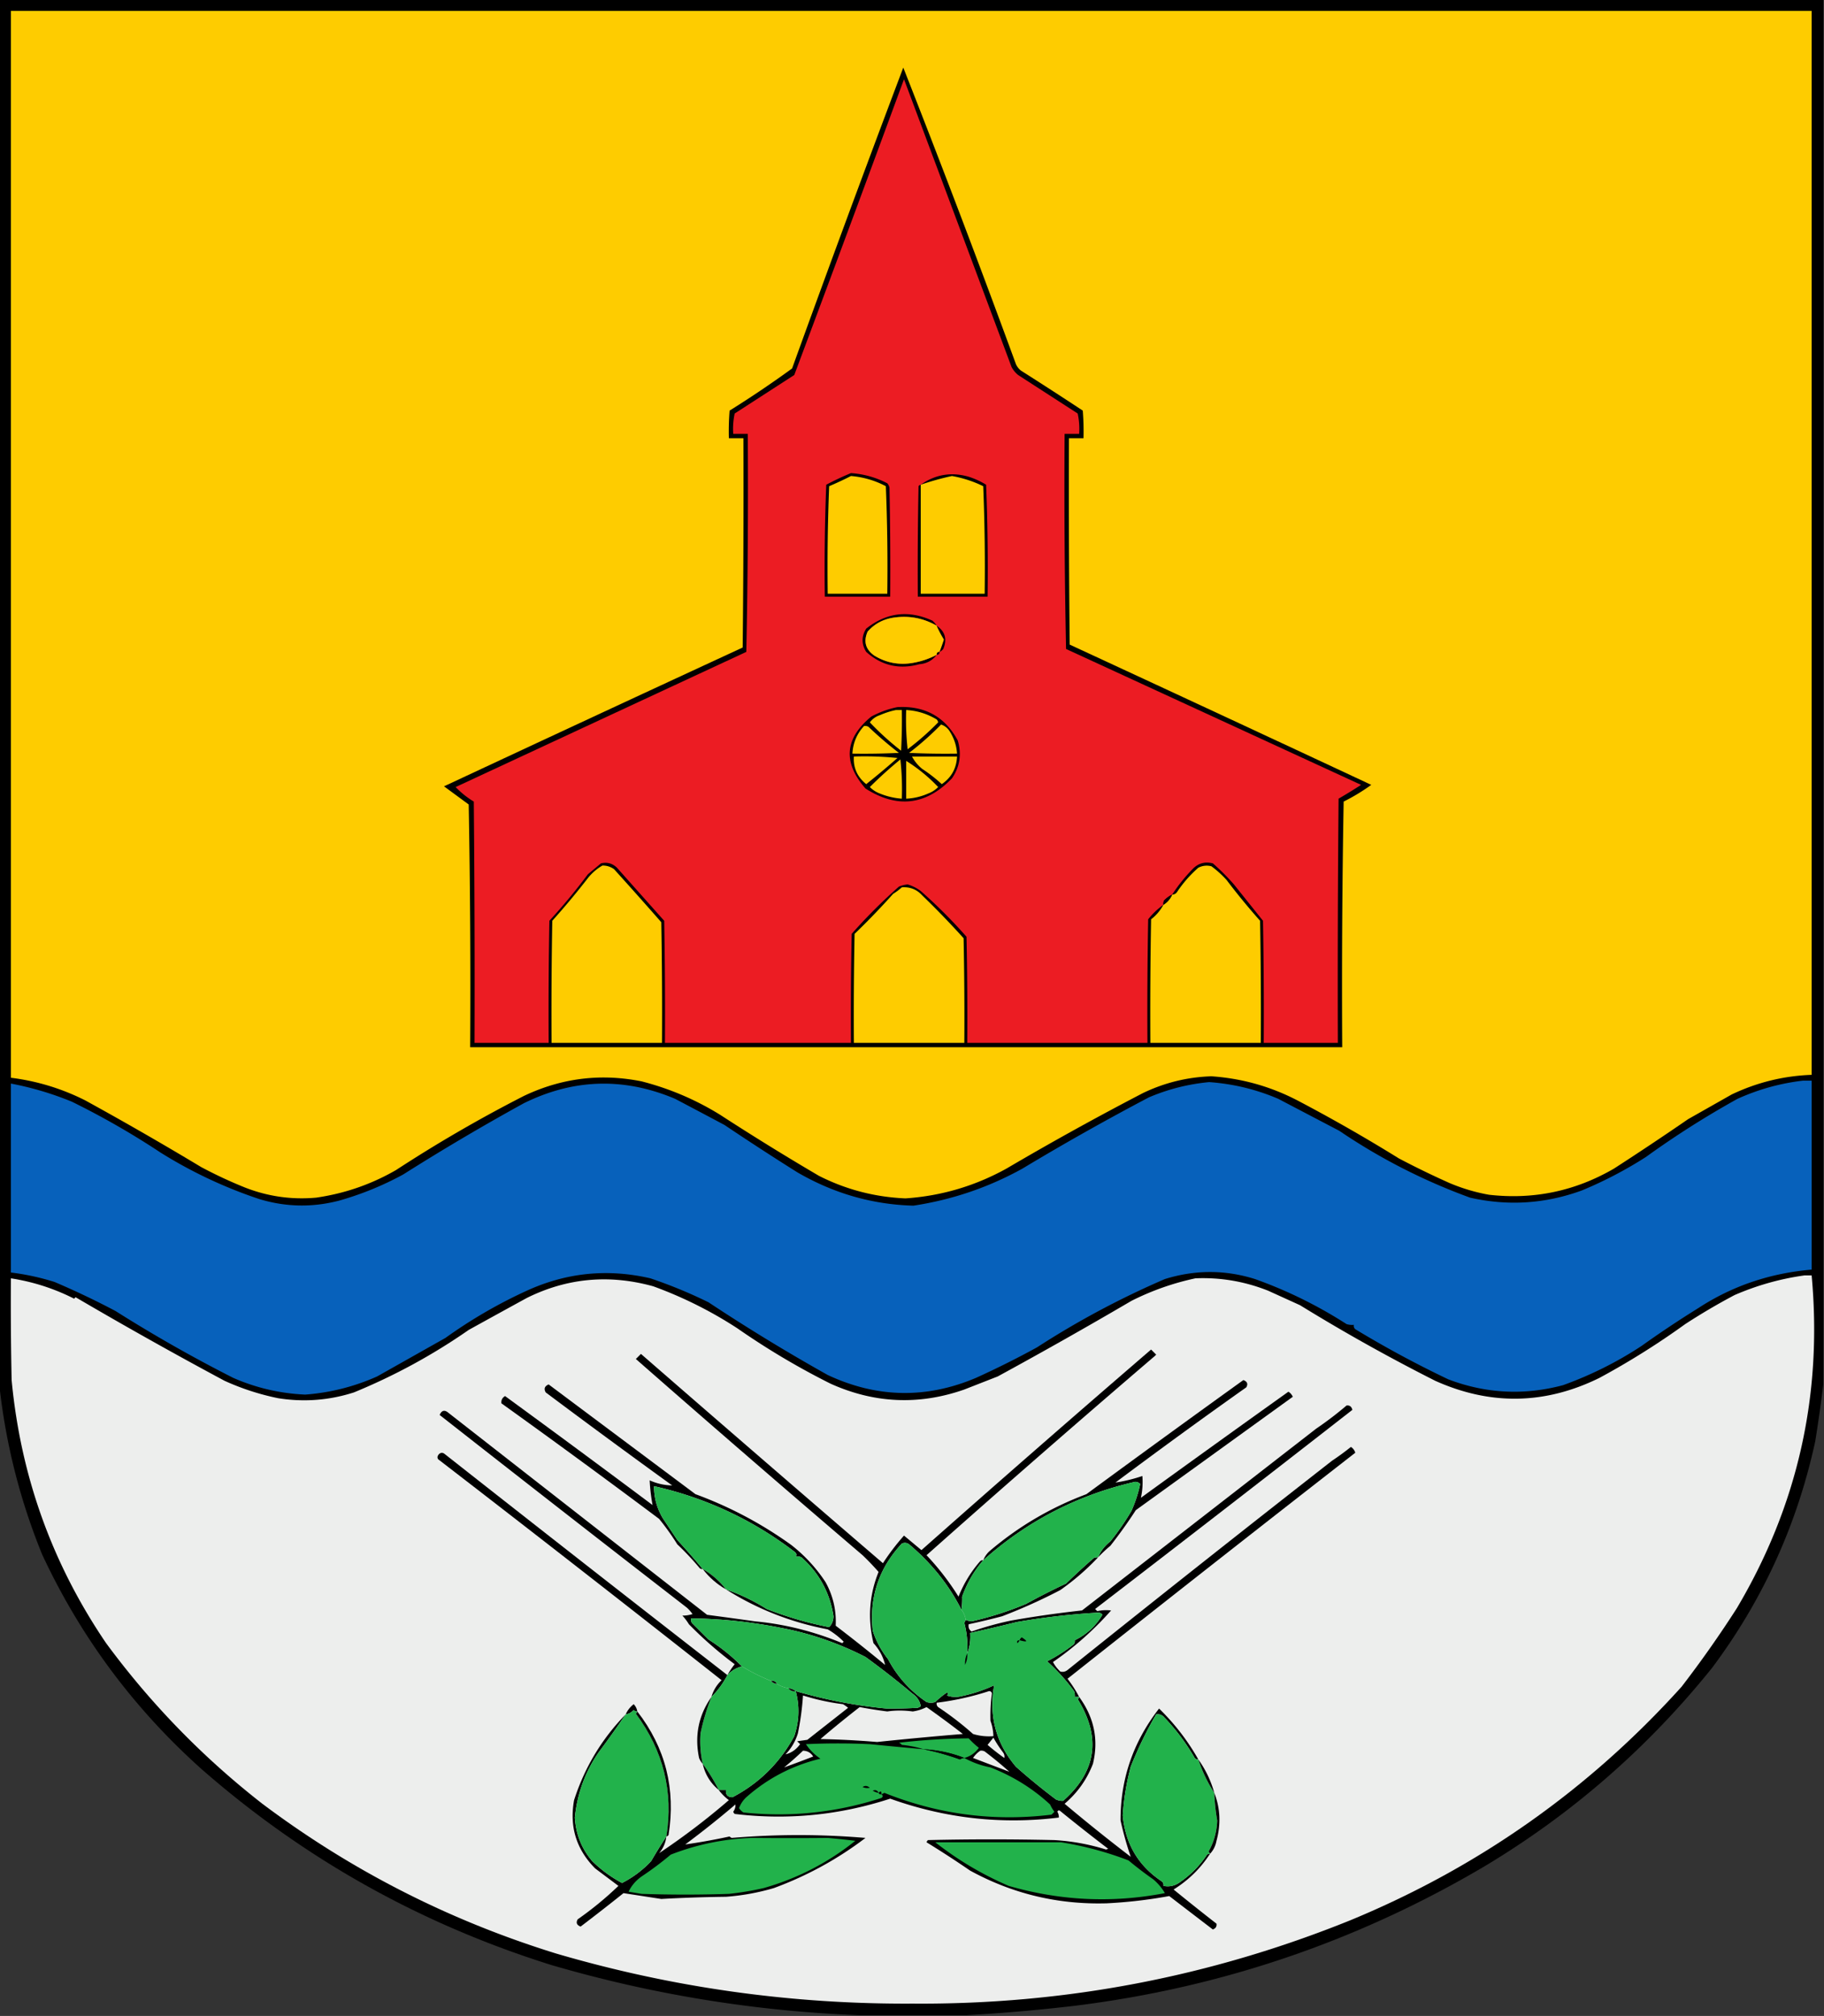 <svg xmlns="http://www.w3.org/2000/svg" width="1255" height="1387" style="shape-rendering:geometricPrecision;text-rendering:geometricPrecision;image-rendering:optimizeQuality;fill-rule:evenodd;clip-rule:evenodd"><rect width="100%" height="100%" fill="#333333" stroke="none"/><path style="opacity:1" d="M-.5-.5h1255v953c-1.57 12.89-3.41 25.89-5.5 39-12.41 57.32-36.08 109.32-71 156-44.18 54.95-96.35 100.45-156.5 136.5-87.265 51.53-181.265 83.53-282 96a1211.816 1211.816 0 0 1-75 6.5h-73c-71.963-2.75-142.63-14.25-212-34.5-90.184-28.24-170.517-73.24-241-135-46.604-41.73-83.104-90.89-109.5-147.5-15.352-37.74-25.186-76.743-29.5-117V-.5z"/><path style="opacity:1" fill="#fecc00" d="M7.5 7.5h1239v732c-19.27.7-37.6 5.2-55 13.5l-30 17a2082.84 2082.84 0 0 1-51 34c-26.65 15.495-55.32 21.495-86 18-9.3-1.657-18.3-4.324-27-8a585.77 585.77 0 0 1-35-17 1125.456 1125.456 0 0 0-70-40c-18.498-9.577-38.165-15.077-59-16.5-16.465.533-32.132 4.366-47 11.5a2070.304 2070.304 0 0 0-94 52c-21.672 11.999-44.839 18.832-69.5 20.5-21.005-.876-40.838-6.042-59.5-15.5a1772.6 1772.6 0 0 1-68-42c-16.802-10.399-34.802-18.065-54-23-28.113-5.644-55.113-2.31-81 10a960.201 960.201 0 0 0-88 51c-17.081 9.857-35.415 16.19-55 19-16.88 1.515-33.214-.818-49-7a306.124 306.124 0 0 1-30-14 2346.865 2346.865 0 0 0-80-46c-16.094-8.086-33.094-13.253-51-15.5V7.5z"/><path style="opacity:1" d="M621.5 46.5a9064.799 9064.799 0 0 1 77.5 204 11.532 11.532 0 0 0 3.5 4.5 2834 2834 0 0 1 42.5 27.5c.5 6.325.666 12.658.5 19h-10c-.167 47.335 0 94.668.5 142A58832.997 58832.997 0 0 1 943.5 540a136.77 136.77 0 0 1-19 11.5c-1 56.329-1.333 112.663-1 169h-600c.333-55.671 0-111.337-1-167l-17-12.5A56882.083 56882.083 0 0 1 511 445.5c.5-47.999.667-95.999.5-144h-10c-.166-6.342 0-12.675.5-19a730.534 730.534 0 0 0 43-29 15251.462 15251.462 0 0 1 76.5-207z"/><path style="opacity:1" fill="#ec1c23" d="M806.5 615.5c-2.016.956-3.849 2.29-5.5 4a4.934 4.934 0 0 0-.5 3 49.664 49.664 0 0 0-10.5 10 3610.88 3610.88 0 0 0-.5 85h-124c.167-24.336 0-48.669-.5-73a351.248 351.248 0 0 0-31.5-31.5c-2.774-2.054-5.774-3.554-9-4.5a20.2 20.2 0 0 0-6 1.5 373.888 373.888 0 0 0-32.5 32.5c-.5 24.998-.667 49.998-.5 75h-128c.167-28.002 0-56.002-.5-84a44090.96 44090.96 0 0 1-32.5-36.5c-3.123-3.02-6.79-4.02-11-3l-9 7.5a408.538 408.538 0 0 1-26.5 32c-.5 27.998-.667 55.998-.5 84h-51c.167-55.334 0-110.668-.5-166a60.666 60.666 0 0 1-12.5-10 988874.301 988874.301 0 0 1 200-93c1-49.996 1.333-99.996 1-150h-10a49.87 49.87 0 0 1 1-14l41-26.5A36996.583 36996.583 0 0 0 622 54.5l74 198a17.842 17.842 0 0 0 4.5 5.5l41 26.5a49.87 49.87 0 0 1 1 14h-10c-.333 49.338 0 98.671 1 148l203 93.5a365.73 365.73 0 0 1-15.5 9.5c-.5 55.999-.667 111.999-.5 168h-51c.167-28.002 0-56.002-.5-84l-20-25a148.77 148.77 0 0 0-14.5-14.5c-5.475-1.402-10.142-.069-14 4-5.314 5.463-9.981 11.296-14 17.5z"/><path style="opacity:1" d="M585.5 325.5c8.851.628 17.185 2.962 25 7a6.802 6.802 0 0 1 1.5 3c.5 24.998.667 49.998.5 75h-45a1483 1483 0 0 1 1-77 194.627 194.627 0 0 1 17-8zM633.5 333.5c10.056-7.092 21.056-8.926 33-5.5a54.18 54.18 0 0 1 12 5.5 1502.221 1502.221 0 0 1 1 77h-48c-.167-25.336 0-50.669.5-76 .383-.556.883-.889 1.5-1z"/><path style="opacity:1" fill="#fecc00" d="M585.5 327.5c8.446.703 16.446 3.036 24 7 1 24.658 1.333 49.324 1 74h-41c-.333-24.676 0-49.342 1-74a224.432 224.432 0 0 0 15-7zM633.5 333.5a187.06 187.06 0 0 1 21.5-6 81.042 81.042 0 0 1 21.5 7c1 24.658 1.333 49.324 1 74h-44v-75z"/><path style="opacity:1" d="M644.5 430.5c-9.329-5.331-19.329-7.164-30-5.5-6.99 1.102-12.824 4.269-17.5 9.5-2.991 6.743-1.491 12.243 4.5 16.5 8.299 5.094 17.299 6.76 27 5 5.688-1.021 11.021-2.854 16-5.5-2.94 3.924-6.94 6.091-12 6.5-13.787 3.778-25.954.945-36.5-8.5-3.333-5.333-3.333-10.667 0-16 13.965-11.097 29.132-12.93 45.5-5.5a14.698 14.698 0 0 1 3 3.5z"/><path style="opacity:1" fill="#fecc00" d="M644.5 430.5a76.546 76.546 0 0 0 5 9.5 151.28 151.28 0 0 1-3 8.5c-1.333 0-2 .667-2 2-4.979 2.646-10.312 4.479-16 5.5-9.701 1.76-18.701.094-27-5-5.991-4.257-7.491-9.757-4.5-16.5 4.676-5.231 10.51-8.398 17.5-9.5 10.671-1.664 20.671.169 30 5.5z"/><path style="opacity:1" d="M644.5 430.5c5.828 4.018 7.328 9.351 4.5 16-.708.881-1.542 1.547-2.5 2a151.28 151.28 0 0 0 3-8.5 76.546 76.546 0 0 1-5-9.5zM646.5 448.5c0 1.333-.667 2-2 2 0-1.333.667-2 2-2zM617.5 486.5c18.897-1.015 32.73 6.652 41.5 23 2.744 9.402 1.411 18.068-4 26-17.84 18.566-37.673 20.9-59.5 7-15.694-17.933-14.361-34.433 4-49.5 5.821-3.103 11.821-5.27 18-6.5z"/><path style="opacity:1" fill="#fecc00" d="M616.5 488.5h4c.166 9.339 0 18.673-.5 28a193.686 193.686 0 0 1-21.5-19.5c1.774-2.393 4.107-4.059 7-5 3.661-1.593 7.328-2.759 11-3.5zM623.5 488.5c7.515.42 14.515 2.586 21 6.5a3.943 3.943 0 0 1 1 2 185.627 185.627 0 0 1-21 18.5 183.078 183.078 0 0 1-1-27zM647.5 498.5c2.216.703 4.049 2.036 5.5 4 3.272 4.87 5.106 10.203 5.5 16-11.005.167-22.005 0-33-.5a206.163 206.163 0 0 0 22-19.5zM594.5 499.5a4.934 4.934 0 0 1 3 .5 268.433 268.433 0 0 0 21 18c-10.661.5-21.328.667-32 .5.41-7.333 3.076-13.666 8-19zM587.5 520.5a225.771 225.771 0 0 1 30 1 529.048 529.048 0 0 1-21.5 18c-6.143-4.945-8.976-11.278-8.5-19zM627.5 520.5h31c-.393 8.124-3.893 14.457-10.5 19a105.444 105.444 0 0 0-13.5-10.5c-2.947-2.436-5.28-5.269-7-8.5zM619.5 522.5c.993 8.818 1.327 17.818 1 27a49.196 49.196 0 0 1-15-3.5c-2.71-1.015-5.043-2.515-7-4.5a280.11 280.11 0 0 1 21-19zM623.5 523.5a111.445 111.445 0 0 1 22 18c-1.957 1.985-4.29 3.485-7 4.5a41.78 41.78 0 0 1-15 3.5v-26zM414.5 595.5c2.925-.04 5.591.793 8 2.5a3052.205 3052.205 0 0 1 32.5 36.5c.5 27.665.667 55.331.5 83h-76c-.167-28.002 0-56.002.5-84a533.952 533.952 0 0 0 25-30c2.775-3.28 5.942-5.946 9.5-8zM800.5 622.5c2.743-1.739 4.743-4.073 6-7 1.517-.011 2.684-.677 3.5-2a84.943 84.943 0 0 1 14.5-16.5c2.866-1.457 5.866-1.79 9-1a69.989 69.989 0 0 1 10.5 9.5 459.141 459.141 0 0 0 23 28c.5 27.998.667 55.998.5 84h-76c-.167-28.335 0-56.669.5-85 3.541-2.758 6.374-6.091 8.5-10zM620.5 610.5c5.584-.418 10.251 1.415 14 5.5a591.752 591.752 0 0 1 28.5 29.5c.5 23.998.667 47.998.5 72h-76c-.167-25.002 0-50.002.5-75a514.415 514.415 0 0 0 26.5-27.5 42.689 42.689 0 0 0 6-4.5z"/><path style="opacity:1" d="M806.5 615.5c-1.257 2.927-3.257 5.261-6 7a4.934 4.934 0 0 1 .5-3c1.651-1.71 3.484-3.044 5.5-4z"/><path style="opacity:1" fill="#0761bb" d="M1240.5 743.5h6v130c-28.77 2.477-54.77 11.31-78 26.5a722.415 722.415 0 0 0-39 26c-16.83 11.083-34.83 20.083-54 27-26.79 7.163-53.13 5.83-79-4a723.503 723.503 0 0 1-64-34.5c-.886-.825-1.219-1.825-1-3a12.93 12.93 0 0 1-5-.5 307.297 307.297 0 0 0-63-31c-20.523-6.448-41.19-6.448-62 0a596.14 596.14 0 0 0-88 47 616.694 616.694 0 0 1-42 21c-34.253 14.49-68.253 13.824-102-2a1281.405 1281.405 0 0 1-82-50 328.672 328.672 0 0 0-40-16.5c-29.37-6.796-57.703-3.963-85 8.5a333.794 333.794 0 0 0-56 32.5c-15.629 8.817-31.296 17.65-47 26.5-15.77 7.034-32.27 11.201-49.5 12.5-17.273-.778-33.773-4.611-49.5-11.5a985.997 985.997 0 0 1-81-46 552.873 552.873 0 0 0-42-20 167.368 167.368 0 0 0-30-6.5v-130c14.518 2.779 28.518 6.945 42 12.5a549.34 549.34 0 0 1 61 35 316.797 316.797 0 0 0 68 32c18.244 5.505 36.577 5.838 55 1 15.44-4.396 30.107-10.396 44-18a1571.146 1571.146 0 0 1 83-49c34.187-16.857 68.853-17.857 104-3a6539.919 6539.919 0 0 1 34 18 1964.72 1964.72 0 0 0 50 32.5c25.054 14.585 51.721 22.251 80 23 26.619-4.039 51.619-12.539 75-25.5a1744.999 1744.999 0 0 1 87-49c13.259-5.653 27.092-9.153 41.5-10.5 16.57 1.198 32.403 5.032 47.5 11.5 13.974 7.321 27.974 14.654 42 22 28.024 19.013 58.024 34.346 90 46 26.16 5.895 51.83 4.228 77-5a281.84 281.84 0 0 0 44-23 624.29 624.29 0 0 1 63-40c14.39-6.513 29.39-10.68 45-12.5z"/><path style="opacity:1" fill="#edeeed" d="M1241.5 877.5h5c7.56 82.088-9.61 158.42-51.5 229a765.01 765.01 0 0 1-38 54c-63.67 70.6-139.51 124.1-227.5 160.5-96.568 39.09-197.068 58.26-301.5 57.5-83.557.5-165.39-11-245.5-34.5-73.558-22.78-140.892-57.11-202-103-40.895-31.89-76.728-68.73-107.5-110.5-37.12-54.61-58.787-114.95-65-181-.5-23.331-.667-46.664-.5-70 15.27 2.368 29.77 7.035 43.5 14l1-1A3082.525 3082.525 0 0 0 154.5 950a171.474 171.474 0 0 0 37 12c17.654 2.784 34.987 1.451 52-4 27.966-11.48 54.299-25.814 79-43a8907.871 8907.871 0 0 1 40-22c27.69-13.744 56.69-16.411 87-8a282.484 282.484 0 0 1 58 29 515.003 515.003 0 0 0 64 38c30.154 13.587 60.821 14.921 92 4 7.678-3.003 15.344-6.003 23-9a3377.552 3377.552 0 0 0 92-52 181.804 181.804 0 0 1 44-15.5c17.151-.74 33.817 2.093 50 8.5 7.368 3.341 14.701 6.674 22 10a1264.331 1264.331 0 0 0 93 52c38 17.063 75.67 16.396 113-2a536.32 536.32 0 0 0 59-37 435.623 435.623 0 0 1 34-20c15.51-6.707 31.51-11.207 48-13.5z"/><path style="opacity:1" d="M676.5 1073.5c-6.337 7.32-11.17 15.66-14.5 25 .095 3.14-.072 6.14-.5 9-8.541-16.97-20.541-31.97-36-45-1.574-1.13-3.241-1.3-5-.5-15.825 16.97-22.492 36.97-20 60 2.3 7.1 5.8 13.6 10.5 19.5 6.294 11.97 15.127 21.8 26.5 29.5 2 .67 4 .67 6 0 2.444-2.4 5.11-4.56 8-6.5 1.006.44 1.006 1.1 0 2 3.284 1.16 6.618 1.32 10 .5 7.89-1.67 15.39-4.17 22.5-7.5-3.725 21.11 1.275 39.78 15 56a433.347 433.347 0 0 0 27.5 22.5c1.665.79 3.331 1.12 5 1 22.934-20.28 26.267-43.61 10-70 .556-.38.889-.88 1-1.5 10.319 14.1 13.486 29.43 9.5 46-4.153 10.8-10.653 19.96-19.5 27.5a1265.339 1265.339 0 0 0 45.5 36.5c-2.777-8.1-5.11-16.43-7-25-.105-28.51 8.728-54.18 26.5-77 10.701 10.42 19.701 22.09 27 35-.996.09-1.829-.25-2.5-1a143.31 143.31 0 0 0-21-28c-1.444-1.66-3.278-2.32-5.5-2a266.93 266.93 0 0 0-17.5 36 171.217 171.217 0 0 0-5.5 33.5c1.766 19.57 10.766 34.74 27 45.5.886.82 1.219 1.82 1 3 4.304.88 8.304-.12 12-3 7.153-4.99 13.153-11.15 18-18.5.594-.46 1.261-.63 2-.5-6.454 9.95-14.787 18.12-25 24.5a1574.74 1574.74 0 0 0 29.5 23.5c.309 1.89-.525 3.22-2.5 4-10.039-7.68-20.039-15.34-30-23a327.699 327.699 0 0 1-43 5c-33.502.96-64.835-6.54-94-22.5a704.777 704.777 0 0 0-30-19.5c.209-.59.543-1.09 1-1.5 29-.67 58-.67 87 0a147.16 147.16 0 0 1 35.5 6.5c.5-.17 1-.33 1.5-.5a1342.376 1342.376 0 0 1-33-26c-.832-.69-1.498-.52-2 .5a6.853 6.853 0 0 1 1 4c-39.518 4.87-78.185.53-116-13-34.872 11.38-70.539 14.88-107 10.5a3.595 3.595 0 0 1-1-1.5c1.14-1.58 1.64-3.24 1.5-5a680.777 680.777 0 0 1-34.5 27.5 426.432 426.432 0 0 0 30.5-5.5c.414.46.914.79 1.5 1a545.63 545.63 0 0 1 92 0c-19.179 14.59-40.179 26.09-63 34.5a156.473 156.473 0 0 1-33 6c-14.908.18-29.741.68-44.5 1.5-8.854-1.36-17.521-2.69-26-4a1481.634 1481.634 0 0 1-29.5 23c-2.674-1-3.341-2.67-2-5a231.876 231.876 0 0 0 28-23l-16-12c-12.961-13.05-17.794-28.72-14.5-47 7.254-22.52 19.087-42.19 35.5-59a624.775 624.775 0 0 1-18.5 26c-9.327 13.47-14.827 28.47-16.5 45 .698 11.45 4.698 21.45 12 30 6.197 6.05 13.03 11.05 20.5 15 7.479-3.8 14.146-8.8 20-15a342.687 342.687 0 0 1 10.5-17c-.5 4.34-2.167 8.17-5 11.5 16.587-11.05 32.587-23.21 48-36.5a34.679 34.679 0 0 1-7-7h5c-.338 3.33 1.162 4.99 4.5 5 18.345-9.62 32.512-23.62 42.5-42 3.433-10.3 3.766-20.63 1-31a333.94 333.94 0 0 0 62.5 12c6.963.09 14.13-.08 21.5-.5.667-.33 1.333-.67 2-1-.467-3.57-2.467-6.57-6-9a573.022 573.022 0 0 0-32-25c-18.696-9.56-38.029-16.23-58-20-21.006-4.16-41.673-6.33-62-6.5a4.939 4.939 0 0 0 .5 3c3.833 3.83 7.667 7.67 11.5 11.5a132.336 132.336 0 0 1 23 18.5c-3.924.96-7.257 2.96-10 6 1.419-2.6 3.085-5.1 5-7.5a267.652 267.652 0 0 1-31.5-27.5 39.546 39.546 0 0 0-4.5-6c2.134.11 4.467-.22 7-1a25.442 25.442 0 0 0-4-4.5 33786.566 33786.566 0 0 1-170-132.5c1.377-3.195 3.377-3.695 6-1.5 59.294 46.32 118.628 92.66 178 139 11.027 1.45 22.027 2.95 33 4.5 20.282 1.88 40.282 6.88 60 15 .333-.33.667-.67 1-1a52.144 52.144 0 0 0-11-8.5c-25.208-4.78-48.541-13.95-70-27.5a138.527 138.527 0 0 1 28 13.5c14.208 5.52 28.541 9.69 43 12.5 1.968-2.1 2.968-4.6 3-7.5-2.498-16.16-9.831-29.66-22-40.5-1.232-.64-2.565-.81-4-.5.836-1.24.503-2.41-1-3.5-28.813-22-60.98-37-96.5-45-.031 7.82 1.969 15.16 6 22 3.325 4.99 6.658 9.99 10 15 6.1 6.61 11.933 13.27 17.5 20-.739.13-1.406-.04-2-.5a189.215 189.215 0 0 0-15.5-16.5 170.151 170.151 0 0 0-12.5-17.5A6495.703 6495.703 0 0 0 345 965.5c-.264-2.139.569-3.806 2.5-5a10833.567 10833.567 0 0 1 101.5 75c-1.05-5.6-1.717-11.26-2-17 4.968 2.22 10.135 3.38 15.5 3.5a6445.833 6445.833 0 0 1-87-64c-1.446-2.493-.779-4.327 2-5.5 33.667 25.167 67.333 50.33 101 75.5 23.654 8.68 45.654 20.35 66 35 9.249 7.25 17.083 15.75 23.5 25.5 5.165 9.33 7.498 19.33 7 30a1065.406 1065.406 0 0 1 34 27c-1.294-5.58-3.961-10.58-8-15-4.088-16.75-2.922-33.08 3.5-49a177.313 177.313 0 0 0-11-11.5 15810.726 15810.726 0 0 1-156-135l3.5-3.5a37420.251 37420.251 0 0 0 166.5 144 157.868 157.868 0 0 1 14.5-19c4 3.33 8 6.67 12 10a15281.917 15281.917 0 0 1 158-138l3.5 3.5-1 1a11160.578 11160.578 0 0 0-157 137 179.988 179.988 0 0 1 22 28.5c3.603-9.04 8.603-17.21 15-24.5.594-.46 1.261-.63 2-.5z"/><path style="opacity:1" d="M755.5 1071.5c1.789-4.31 4.623-7.98 8.5-11a176.15 176.15 0 0 0 14.5-21c2.75-6.25 4.75-12.42 6-18.5-.93-.99-2.096-1.49-3.5-1.5-39.616 9.08-74.45 27.08-104.5 54 .889-2.24 2.222-4.24 4-6 19.934-17.07 42.267-30.24 67-39.5a13278.469 13278.469 0 0 1 108-78.5c2.668 1.015 3.334 2.682 2 5a4121.921 4121.921 0 0 0-90 65.5c6.239-.93 12.406-2.43 18.5-4.5.401 5.1.068 10.1-1 15a17055.715 17055.715 0 0 1 101.5-73c1.345.847 2.345 2.013 3 3.5l-108 78a333.333 333.333 0 0 1-17.5 24.5 97.266 97.266 0 0 0-8.5 8z"/><path style="opacity:1" d="M742.5 1167.5h-3a8.43 8.43 0 0 0-.5-4 134.56 134.56 0 0 0-18.5-20.5c6.41-3.25 12.41-7.09 18-11.5.886-.82 1.219-1.82 1-3 8.048-3.88 14.381-9.71 19-17.5-.608-.87-1.441-1.37-2.5-1.5a484.563 484.563 0 0 0-56.5 6.5 1243.87 1243.87 0 0 1-32 7.5c.377 4.95-.289 9.62-2 14a66.304 66.304 0 0 0-2-21c.363-.68.696-1.35 1-2 1.242.54 2.575.88 4 1a222.841 222.841 0 0 0 37.5-12 480.978 480.978 0 0 1 27.5-14 467.946 467.946 0 0 1 19-17.5 4.949 4.949 0 0 1 3-.5 167.737 167.737 0 0 1-26 22.5 375.892 375.892 0 0 1-40 18 484.996 484.996 0 0 1-23 5.5c-.384 2.16.283 3.83 2 5a220.488 220.488 0 0 1 27-7.5 745.232 745.232 0 0 1 49-7c53.691-41.7 107.357-83.36 161-125a243.631 243.631 0 0 0 21-16c2.103-.251 3.437.749 4 3a31118.378 31118.378 0 0 1-177 137l1.5 1.5c2.884-.7 6.051-.87 9.5-.5a221.229 221.229 0 0 1-40 35.5c1.303 2.44 2.97 4.6 5 6.5 1.789.52 3.456.19 5-1a18995.062 18995.062 0 0 1 182-144c4.474-2.97 8.807-6.14 13-9.5 1.474.936 2.474 2.27 3 4a29789.289 29789.289 0 0 0-198 155.5 83.927 83.927 0 0 1 8 12.5zM500.5 1152.5c-2.97 5.65-6.637 10.65-11 15 1.287-4.46 3.62-8.29 7-11.5a21833.847 21833.847 0 0 0-195-152c-.78-1.07-.613-2.24.5-3.5 1.049-1.017 2.216-1.184 3.5-.5 64.89 51.07 129.89 101.9 195 152.5z"/><path style="opacity:1" fill="#22b24b" d="M755.5 1071.5a4.949 4.949 0 0 0-3 .5 467.946 467.946 0 0 0-19 17.5 480.978 480.978 0 0 0-27.5 14 222.841 222.841 0 0 1-37.5 12 12.624 12.624 0 0 1-4-1c-.435-2.66-1.435-4.99-3-7 .428-2.86.595-5.86.5-9 3.33-9.34 8.163-17.68 14.5-25 30.05-26.92 64.884-44.92 104.5-54 1.404.01 2.57.51 3.5 1.5-1.25 6.08-3.25 12.25-6 18.5a176.15 176.15 0 0 1-14.5 21c-3.877 3.02-6.711 6.69-8.5 11zM499.5 1093.5c-4.394-5.73-9.727-10.39-16-14a490.368 490.368 0 0 0-17.5-20c-3.342-5.01-6.675-10.01-10-15-4.031-6.84-6.031-14.18-6-22 35.52 8 67.687 23 96.5 45 1.503 1.09 1.836 2.26 1 3.5 1.435-.31 2.768-.14 4 .5 12.169 10.84 19.502 24.34 22 40.5-.032 2.9-1.032 5.4-3 7.5-14.459-2.81-28.792-6.98-43-12.5a138.527 138.527 0 0 0-28-13.5z"/><path style="opacity:1" fill="#22b04b" d="M661.5 1107.5c1.565 2.01 2.565 4.34 3 7-.304.65-.637 1.32-1 2a66.304 66.304 0 0 1 2 21c1.711-4.38 2.377-9.05 2-14a1243.87 1243.87 0 0 0 32-7.5 484.563 484.563 0 0 1 56.5-6.5c1.059.13 1.892.63 2.5 1.5-4.619 7.79-10.952 13.62-19 17.5.219 1.18-.114 2.18-1 3-5.59 4.41-11.59 8.25-18 11.5a134.56 134.56 0 0 1 18.5 20.5 8.43 8.43 0 0 1 .5 4h3c-.111.62-.444 1.12-1 1.5 16.267 26.39 12.934 49.72-10 70-1.669.12-3.335-.21-5-1a433.347 433.347 0 0 1-27.5-22.5c-13.725-16.22-18.725-34.89-15-56-7.11 3.33-14.61 5.83-22.5 7.5-3.382.82-6.716.66-10-.5 1.006-.9 1.006-1.56 0-2a55.608 55.608 0 0 0-8 6.5c-2 .67-4 .67-6 0-11.373-7.7-20.206-17.53-26.5-29.5-4.7-5.9-8.2-12.4-10.5-19.5-2.492-23.03 4.175-43.03 20-60 1.759-.8 3.426-.63 5 .5 15.459 13.03 27.459 28.03 36 45z"/><path style="opacity:1" d="M483.5 1079.5c6.273 3.61 11.606 8.27 16 14-6.247-3.58-11.58-8.24-16-14z"/><path style="opacity:1" fill="#22b04b" d="M547.5 1163.5c-1.43-1.04-3.097-1.7-5-2-2.943-.48-5.61-1.48-8-3-.787-1.6-2.12-2.27-4-2a140.589 140.589 0 0 1-20-10 132.336 132.336 0 0 0-23-18.5c-3.833-3.83-7.667-7.67-11.5-11.5a4.939 4.939 0 0 1-.5-3c20.327.17 40.994 2.34 62 6.5 19.971 3.77 39.304 10.44 58 20a573.022 573.022 0 0 1 32 25c3.533 2.43 5.533 5.43 6 9-.667.33-1.333.67-2 1-7.37.42-14.537.59-21.5.5a333.94 333.94 0 0 1-62.5-12z"/><path style="opacity:1" d="M701.5 1128.5c.283-.79.783-1.46 1.5-2 4.51 2.87 4.01 3.54-1.5 2zM701.5 1128.5c-.283.79-.783 1.46-1.5 2-.528-1.32-.028-1.98 1.5-2zM665.5 1137.5c.252 2.82-.248 5.49-1.5 8-.193-2.86.307-5.53 1.5-8z"/><path style="opacity:1" fill="#22b24b" d="M510.5 1146.5a140.589 140.589 0 0 0 20 10c1.014 1.17 2.347 1.84 4 2 2.39 1.52 5.057 2.52 8 3 1.135 1.71 2.802 2.38 5 2 2.766 10.37 2.433 20.7-1 31-9.988 18.38-24.155 32.38-42.5 42-3.338-.01-4.838-1.67-4.5-5h-5a122.37 122.37 0 0 0-11-18 70.37 70.37 0 0 1-1.5-21 154.326 154.326 0 0 1 7.5-25c4.363-4.35 8.03-9.35 11-15 2.743-3.04 6.076-5.04 10-6z"/><path style="opacity:1" d="M530.5 1156.5c1.88-.27 3.213.4 4 2-1.653-.16-2.986-.83-4-2zM542.5 1161.5c1.903.3 3.57.96 5 2-2.198.38-3.865-.29-5-2z"/><path style="opacity:1" fill="#edeeed" d="M680.5 1163.5c.997-.03 1.664.47 2 1.5-.847 5.85-1.18 12.19-1 19a32.572 32.572 0 0 1 2 10.5c-4.797.38-9.464-.12-14-1.5a217.856 217.856 0 0 0-24-18.5c-.886-.82-1.219-1.82-1-3 12.368-1.54 24.368-4.2 36-8zM552.5 1166.5c9.199 2.87 18.366 4.87 27.5 6 1.255.71 2.421 1.54 3.5 2.5-9.333 7.33-18.667 14.67-28 22-2.333.33-4.667.67-7 1 .667.67 1.333 1.33 2 2-2.628 3.67-5.962 6.01-10 7 3.982-4.13 6.815-8.96 8.5-14.5a193.38 193.38 0 0 0 3.5-26z"/><path style="opacity:1" d="M489.5 1167.5a154.326 154.326 0 0 0-7.5 25 70.37 70.37 0 0 0 1.5 21c-1.058-1.1-1.892-2.43-2.5-4-3.174-15.35-.341-29.35 8.5-42zM438.5 1177.5c-.996.09-1.829-.25-2.5-1-1.488 1.66-3.321 2.66-5.5 3 1.213-2.73 3.046-5.06 5.5-7 1.372 1.41 2.205 3.08 2.5 5z"/><path style="opacity:1" fill="#edeeed" d="M591.5 1174.5c6.302 1.2 12.635 2.2 19 3 5.568-.82 11.401-.82 17.5 0a29.316 29.316 0 0 0 9.5-3 670.884 670.884 0 0 1 25 18.5 2592.64 2592.64 0 0 0-59 5.5 601.974 601.974 0 0 0-39-2 705.555 705.555 0 0 1 27-22z"/><path style="opacity:1" fill="#22b24b" d="M438.5 1177.5c-.111.62-.444 1.12-1 1.5 18.939 25.58 25.939 53.75 21 84.5a342.687 342.687 0 0 0-10.5 17c-5.854 6.2-12.521 11.2-20 15-7.47-3.95-14.303-8.95-20.5-15-7.302-8.55-11.302-18.55-12-30 1.673-16.53 7.173-31.53 16.5-45a624.775 624.775 0 0 0 18.5-26c2.179-.34 4.012-1.34 5.5-3 .671.75 1.504 1.09 2.5 1z"/><path style="opacity:1" d="M438.5 1177.5c19.374 24.97 26.54 53.31 21.5 85-.383.56-.883.89-1.5 1 4.939-30.75-2.061-58.92-21-84.5.556-.38.889-.88 1-1.5z"/><path style="opacity:1" fill="#22b24b" d="M824.5 1210.5c2.742 8.29 6.408 15.96 11 23 .242 6.39.909 12.72 2 19-.253 7.74-2.253 14.9-6 21.5.556.38.889.88 1 1.5-.739-.13-1.406.04-2 .5-4.847 7.35-10.847 13.51-18 18.5-3.696 2.88-7.696 3.88-12 3 .219-1.18-.114-2.18-1-3-16.234-10.76-25.234-25.93-27-45.5a171.217 171.217 0 0 1 5.5-33.5 266.93 266.93 0 0 1 17.5-36c2.222-.32 4.056.34 5.5 2a143.31 143.31 0 0 1 21 28c.671.75 1.504 1.09 2.5 1zM663.5 1209.5c-8.865-3.48-18.198-5.48-28-6-4.751-1.5-9.751-2.5-15-3a4.486 4.486 0 0 0-2-1.5 453.268 453.268 0 0 1 48-3 56.71 56.71 0 0 0 7 6.5c-2.547 3.56-5.88 5.89-10 7z"/><path style="opacity:1" fill="#edeeed" d="M683.5 1195.5a82.964 82.964 0 0 0 6.5 10c.982 1.26 1.315 2.59 1 4-3.977-2.81-7.81-5.81-11.5-9 1.357-1.69 2.69-3.35 4-5z"/><path style="opacity:1" fill="#22b14b" d="M635.5 1203.5c8.429 1.69 16.762 4.03 25 7a5.56 5.56 0 0 1 3-1c5.58 3.07 11.58 5.24 18 6.5 15.438 6 29.105 14.5 41 25.5a25.896 25.896 0 0 0 3 5c-.667.67-1.333 1.33-2 2-39.676 4.85-78.01-.15-115-15-.683.36-1.35.7-2 1 1.098.9 1.098 1.73 0 2.5-30.838 10.06-62.505 13.39-95 10a9.589 9.589 0 0 1-3-3c1.063-2.9 2.73-5.4 5-7.5 14.771-13.05 31.771-21.89 51-26.5-4-2.67-7.333-6-10-10 14.667-.67 29.333-.67 44 0 12.341 1.22 24.674 2.39 37 3.5z"/><path style="opacity:1" d="M635.5 1203.5c9.802.52 19.135 2.52 28 6a5.56 5.56 0 0 0-3 1c-8.238-2.97-16.571-5.31-25-7z"/><path style="opacity:1" fill="#edeeed" d="M552.5 1204.5c3.059.06 5.392 1.39 7 4a828.637 828.637 0 0 1-20 7.5c4.527-3.7 8.861-7.53 13-11.5zM674.5 1204.5a4.949 4.949 0 0 1 3 .5 267.567 267.567 0 0 1 17 14c-8.242-3.11-16.575-6.28-25-9.5 1.382-2.05 3.048-3.72 5-5z"/><path style="opacity:1" d="M824.5 1210.5c4.983 6.97 8.65 14.64 11 23-4.592-7.04-8.258-14.71-11-23zM483.5 1213.5a122.37 122.37 0 0 1 11 18c-5.702-4.73-9.369-10.73-11-18zM593.5 1229.5c1.589-1.12 3.256-.95 5 .5-1.697.38-3.363.22-5-.5zM604.5 1233.5a10.164 10.164 0 0 1-4-1.5c1.852-.77 3.186-.27 4 1.5zM606.5 1234.5c-.992.17-1.658-.16-2-1 1.425-1.53 2.091-1.2 2 1zM835.5 1233.5c4.112 10.51 4.612 21.51 1.5 33-.663 3.54-2.163 6.54-4.5 9-.111-.62-.444-1.12-1-1.5 3.747-6.6 5.747-13.76 6-21.5a142.32 142.32 0 0 1-2-19z"/><path style="opacity:1" fill="#22b24b" d="M517.5 1264.5c17.36.16 34.694.16 52 0 6.344.54 12.677 1.21 19 2-18.779 15.06-39.779 25.89-63 32.5a198.523 198.523 0 0 1-24 4c-20 .67-40 .67-60 0-3.013-.5-6.013-1-9-1.5 2-4.18 5-7.68 9-10.5 6.98-4.65 13.646-9.65 20-15 18.158-7.06 36.824-10.89 56-11.5zM643.5 1267.5c28.957.03 57.791.03 86.5 0a228.535 228.535 0 0 1 46.5 12.5 251.245 251.245 0 0 0 17 13c3.231 2.73 5.897 5.89 8 9.5-36.137 6.96-71.97 5.29-107.5-5-18.276-7.88-35.109-17.88-50.5-30z"/></svg>